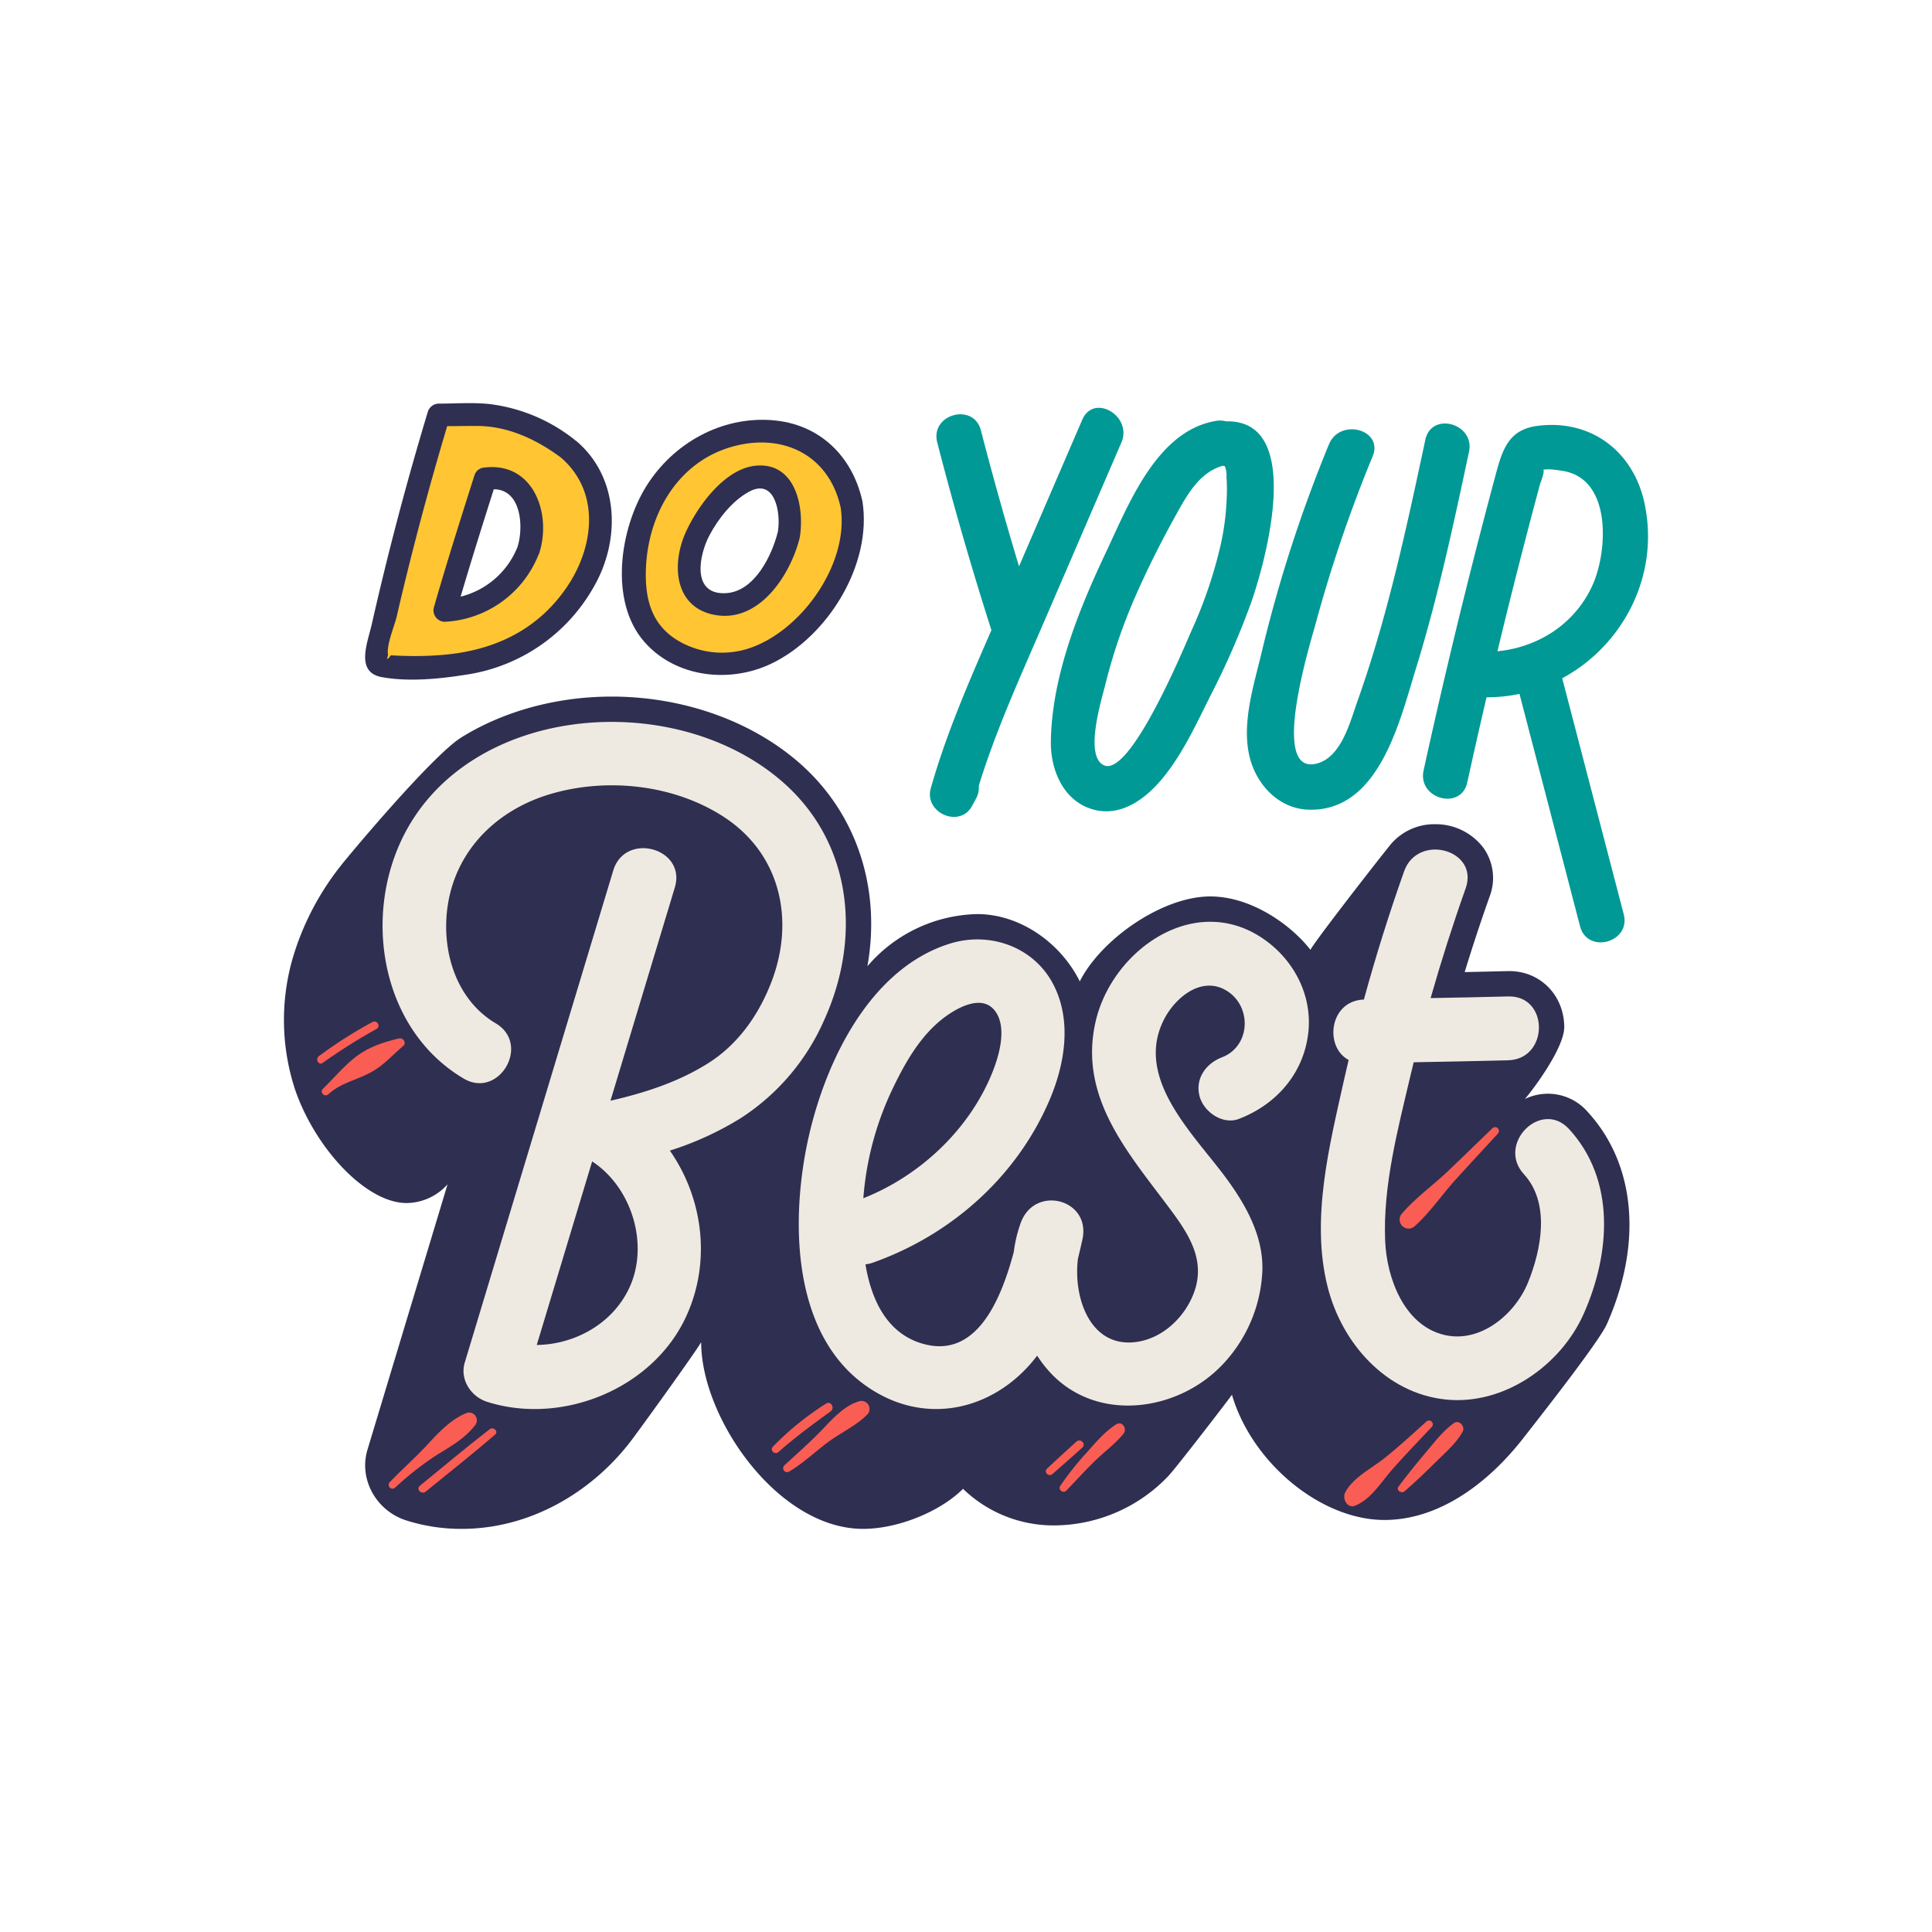 <svg id="Layer_1" height="512" viewBox="0 0 512 512" width="512" xmlns="http://www.w3.org/2000/svg" data-name="Layer 1"><path d="m152.82 116.95c-.14-.11-.28-.2-.42-.29-.07-.06-.12-.12-.19-.18a45.083 45.083 0 0 0 -22.46-9.4c-4.41-.47-9.04-.12-13.48-.12a3.085 3.085 0 0 0 -2.9 2.2q-8.415 27.855-14.84 56.25c-1.1 4.88-4.48 12.76 2.7 14.05 6.97 1.25 15.04.49 22-.62a46.663 46.663 0 0 0 34.1-23.27c7.14-12.3 6.85-28.9-4.51-38.62zm-15.66 27.96a21.928 21.928 0 0 1 -15.09 13.21c2.8-9.52 5.78-19 8.79-28.46 7.27.04 7.96 9.88 6.3 15.25z" fill="#2f2f51"/><path d="m228.57 132.93c-2.64-12.1-11.44-20.63-23.99-21.58-13.46-1.02-26.18 6.12-33.26 17.43-7.04 11.25-10 30.57-.55 41.33 8.33 9.51 22.7 11.04 33.71 5.73 14.97-7.23 26.66-26.25 24.09-42.91zm-40.54 8.9c2.32-4.35 5.95-9.01 10.34-11.45 7.03-3.93 8.61 5.54 7.78 10.5-1.56 6.33-6.2 15.96-13.85 16.32-9.14.43-7.06-10.15-4.27-15.37z" fill="#2f2f51"/><path d="m425.822 350.926c9.517-21.4 7.63-42.421-5.047-56.24a13.966 13.966 0 0 0 -16.679-3.431c1.473-1.608 10.528-13.362 10.448-19.191-.115-8.39-6.389-14.717-14.6-14.718-.156 0-8.017.193-11.787.269 2.046-6.7 4.249-13.373 6.58-19.944a13.779 13.779 0 0 0 -1.54-12.887 15.84 15.84 0 0 0 -12.855-6.361 15.164 15.164 0 0 0 -11.466 4.966c-1.333 1.485-20.309 25.811-21.6 28.329-4.9-6.362-15.449-14.151-26.551-14.151-12.75 0-28.952 11.386-34.572 22.507-5.173-10.4-16.012-17.83-27.139-17.83a39.344 39.344 0 0 0 -29.14 13.822c3.634-20.469-2.7-40.409-17.942-53.8-12.78-11.229-30.949-17.666-49.842-17.666-14.474 0-28.618 3.844-39.826 10.823-7.732 4.815-29.888 31.325-32.037 34.107a72.425 72.425 0 0 0 -12.683 24.481 59.109 59.109 0 0 0 .693 34.861c5.434 15.65 18.865 29.944 29.5 29.944a14.712 14.712 0 0 0 10.872-4.965l-21.225 70.335c-2.349 7.784 2.273 16.195 10.3 18.748a48.251 48.251 0 0 0 14.642 2.234c18.082 0 34.337-9.613 44.73-23.1 2.159-2.8 16.9-23.22 18.762-26.361 0 20.125 20.334 49.46 42.909 49.46 9.22 0 20.437-4.551 26.486-10.614a34.437 34.437 0 0 0 24.345 9.693 41.979 41.979 0 0 0 30.091-13.113c2.225-2.376 15.639-19.827 16.832-21.507 5.275 18.038 23.558 33.182 40.4 33.182 14.552 0 27.646-9.816 37.042-21.981 2.144-2.778 19.707-24.971 21.899-29.901z" fill="#2f2f51"/><path d="m148.679 121.287c-6.36-4.76-13.96-8.34-22.04-8.4-2.7-.01-5.42.03-8.13.05q-5.925 19.815-10.87 39.91-1.275 5.175-2.47 10.38c-.6 2.63-2.87 7.82-2.32 10.41q-.69 1.92.73.03c.78.04 1.57.08 2.35.11 1.31.04 2.62.08 3.94.08a83.723 83.723 0 0 0 8.67-.42c13.19-1.35 24.38-6.93 31.86-18.12 7.06-10.57 8.72-24.99-1.72-34.03zm-5.74 25.21a2.961 2.961 0 0 1 -.28.65 28.263 28.263 0 0 1 -24.79 17.63 3.031 3.031 0 0 1 -2.89-3.8c3.35-11.7 7.04-23.3 10.72-34.9a2.979 2.979 0 0 1 2.09-2.09c13.25-2.06 18.52 11.69 15.15 22.513z" fill="#ffc533"/><path d="m222.788 134.527c-3.05-13.95-15.37-20-28.93-16.1-14.47 4.17-22.2 18.1-22.69 32.44-.25 7.56 1.32 14.28 7.97 18.57a22.836 22.836 0 0 0 18.88 2.53c14.16-4.35 27.07-22.51 24.77-37.44zm-10.85 7.95c-2.42 9.82-10.68 22.66-22.51 20.48-10.76-1.99-11.49-13.42-7.74-21.8 3.07-6.86 10.29-16.95 18.58-17.74 10.59-1.017 13 11.03 11.67 19.06z" fill="#ffc533"/><path d="m297.175 117.281c3.027-7.017-7.308-13.136-10.362-6.057l-16.764 38.864q-5.412-17.91-10.1-36.03c-1.926-7.473-13.5-4.305-11.571 3.19q6.465 25.08 14.356 49.752c-5.981 13.731-12 27.5-16.072 41.927-1.824 6.455 7.7 10.7 10.966 4.623l1.026-1.911a5.937 5.937 0 0 0 .736-3.418c4.585-14.859 11.082-29.043 17.234-43.306z" fill="#009995"/><path d="m325.723 111.663a7.021 7.021 0 0 0 -.706.018 6.379 6.379 0 0 0 -2.765-.134c-15.687 2.571-23.179 22.168-29.126 34.744-7.266 15.365-14.43 33.044-14.634 50.311-.087 7.366 3.234 15.473 10.847 17.814 7.85 2.414 14.719-3.032 19.314-8.856 5.04-6.388 8.5-13.94 12.127-21.18a211.444 211.444 0 0 0 10.839-24.834c3.624-10.38 13.994-47.403-5.896-47.883zm-.627 20.1a67.379 67.379 0 0 1 -1.579 12.511 118.574 118.574 0 0 1 -7.593 22.484c-2.069 4.685-16.492 39.642-23.5 35.989-5.092-2.655-.473-17.347.495-21.328a144.541 144.541 0 0 1 8.3-24.119c3.169-7.188 6.748-14.217 10.56-21.083 2.953-5.32 6.239-11.119 12.315-12.8.155.044.314.083.478.115.029.049.047.086.08.139a6.823 6.823 0 0 1 .379 2.721 46.159 46.159 0 0 1 .069 5.368z" fill="#009995"/><path d="m377.727 116.548c-3.325 15.584-6.655 31.18-10.886 46.549-2.112 7.671-4.452 15.282-7.122 22.778-1.921 5.394-4.188 14.6-10.565 16.422-13.013 3.714-1.845-32.018-.477-37.082a370.588 370.588 0 0 1 15.087-44.277c2.936-7.136-8.669-10.245-11.571-3.19a369.136 369.136 0 0 0 -17.85 55.165c-2.086 8.788-5.477 19.087-3.071 28.117 1.883 7.069 7.656 13.2 15.283 13.529 18.875.81 24.366-23.451 28.647-37.273 5.849-18.881 9.975-38.235 14.1-57.549 1.604-7.53-9.962-10.749-11.575-3.189z" fill="#009995"/><path d="m414 179.746c15.951-8.586 25.9-27 21.832-46.292-2.93-13.878-14.305-22.495-28.549-20.57-7.181.97-9.027 5.9-10.735 12.248q-3.272 12.159-6.366 24.365-6.9 27.229-12.914 54.67c-1.653 7.526 9.913 10.741 11.571 3.19q2.483-11.3 5.108-22.571a41.862 41.862 0 0 0 8.73-.9l16.056 61.589c1.947 7.467 13.524 4.3 11.571-3.19zm-14.6-17.663q2.792-11.282 5.737-22.527 1.472-5.622 2.982-11.234c0-.011 1.477-3.783.794-3.783 1.232-.421 4.15.093 5.12.239 13.267 2 12.07 21.558 7.886 30.559-4.717 10.147-14.382 16.212-25.081 17.256q1.262-5.259 2.562-10.51z" fill="#009995"/><path d="m415.826 299.226c-7.377-8.042-19.319 3.949-11.965 11.965 7.016 7.648 4.624 19.946 1.082 28.675-3.416 8.419-12.621 16.189-22.206 13.9-10.681-2.552-15.238-15.123-15.654-24.886-.624-14.638 3.376-29.659 6.7-43.806.279-1.19.575-2.376.863-3.564 8.341-.161 16.682-.294 25.021-.523 10.867-.3 10.911-17.22 0-16.921-6.844.188-13.69.31-20.536.437q4.176-14.68 9.284-29.077c3.648-10.282-12.7-14.707-16.317-4.5q-5.954 16.782-10.649 33.961c-9.192.317-10.566 12.571-4.049 16.019-.382 1.629-.766 3.257-1.129 4.89-3.938 17.694-9 37.35-4.4 55.374 3.786 14.851 15.43 28.035 31.21 29.712 15.369 1.634 30.5-8.943 36.609-22.686 7.038-15.832 8.58-35.406-3.864-48.97z" fill="#efeae1"/><path d="m207.506 207.314c-30.925-27.165-92.013-20-104.137 23.455-5.65 20.251.769 43.957 19.478 55.044 9.39 5.564 17.912-9.058 8.54-14.611-10.9-6.461-14.681-20.051-12.607-32.019 2.494-14.4 13.216-24.613 26.977-28.722 15-4.48 32.847-2.581 46.074 6.034 14.868 9.684 18.779 26.962 12.839 43.1-3.261 8.86-8.832 16.981-16.857 22.081-7.941 5.047-16.919 7.936-26.032 10.029l17.05-56.5c3.153-10.448-13.174-14.913-16.317-4.5l-39.345 130.38c-1.358 4.5 1.634 9.048 5.909 10.408 19.859 6.314 43.9-3.408 52.748-22.583 6.706-14.524 4.5-31.367-4.309-43.987a83.083 83.083 0 0 0 18.836-8.638 59.161 59.161 0 0 0 22.038-25.911c9.848-21.554 7.609-46.816-10.885-63.06zm-40.837 134.2c-4.471 9.362-14.388 14.787-24.424 14.919l14.682-48.65.007.006c10.555 6.911 15.236 22.211 9.735 33.729z" fill="#efeae1"/><path d="m323.833 280.2c-4.263 1.637-7.2 5.693-5.909 10.407 1.121 4.078 6.119 7.556 10.407 5.909 9.785-3.758 16.957-11.805 18.328-22.4 1.322-10.214-3.79-19.974-12.272-25.593-18.187-12.049-39.855 3.52-44.081 22.384-4.48 20 8.725 34.646 19.791 49.521 4.964 6.673 9.427 13.512 6.367 21.992-2.41 6.681-8.514 12.5-15.786 13.272-11.856 1.254-16.273-11.843-15.017-22.1.414-1.692.8-3.383 1.178-5.061 2.4-10.741-12.591-14.65-16.317-4.5a35.527 35.527 0 0 0 -1.86 7.751c-3.251 12.169-9.522 27.83-23.3 24.536-9.959-2.381-14.37-11.385-16.013-21.251a9.055 9.055 0 0 0 2.05-.475c20.633-7.338 37.946-22.653 46.662-42.895 4.118-9.564 6.089-21.136 1.093-30.792-5.191-10.034-16.909-14.135-27.477-10.818-22.379 7.023-34.35 34.18-38.232 55.4-4.055 22.16-2.538 52.324 20.109 64.252 12.108 6.377 25.7 4.2 35.9-4.664a38.232 38.232 0 0 0 5.4-5.812 33.373 33.373 0 0 0 3.673 4.7c12.491 13.188 33.837 10.071 45.576-2.462a38.455 38.455 0 0 0 10.419-24.389c.46-9.6-4.637-18.338-10.208-25.743-8.553-11.367-23.7-25.924-15.809-41.259 3.127-6.073 10.5-11.938 17.186-7.146 6.109 4.376 5.52 14.404-1.858 17.236zm-87.56 8.923c3.347-7.063 7.4-14.427 13.708-19.28 3.4-2.619 10.167-6.551 13.674-1.984 3.337 4.344 1.13 11.881-.679 16.377-6.059 15.066-19.149 27.367-34.184 33.31.095-1.2.208-2.36.337-3.45a81.4 81.4 0 0 1 7.144-24.972z" fill="#efeae1"/><g fill="#fa5d53"><path d="m105.741 275.186c-4.234 1.049-7.9 2.176-11.4 4.844-3.149 2.4-5.92 5.752-8.775 8.536-.941.918.475 2.316 1.436 1.436 3.378-3.092 7.477-3.732 11.353-5.855 3.31-1.813 5.687-4.565 8.528-7 .929-.801-.074-2.226-1.142-1.961z"/><path d="m98.72 270.845a115.554 115.554 0 0 0 -14.22 9.055c-1.041.772-.048 2.54 1.033 1.767a148.787 148.787 0 0 1 14.255-8.983c1.202-.67.137-2.484-1.068-1.839z"/><path d="m123.329 374.586c-4.064 1.783-7.151 5.1-10.114 8.313-3.177 3.442-6.705 6.518-9.938 9.905a1.016 1.016 0 0 0 1.436 1.436 80.078 80.078 0 0 1 11.345-8.847c3.518-2.148 7.2-4.272 9.761-7.581a2.065 2.065 0 0 0 -2.49-3.226z"/><path d="m129.764 378.76c-6.275 4.867-12.366 9.97-18.513 15-1.091.892.464 2.427 1.547 1.547 6.156-5.006 12.378-9.942 18.4-15.107 1.013-.87-.428-2.221-1.434-1.44z"/><path d="m227.8 371.325c-3.949 1.089-7.063 4.575-9.813 7.447-3.246 3.39-6.73 6.422-10.161 9.61a1.036 1.036 0 0 0 1.25 1.62c3.824-2.214 7.025-5.384 10.584-7.984 3.285-2.4 7.349-4.27 10.193-7.167a2.126 2.126 0 0 0 -2.053-3.526z"/><path d="m218.9 371.976a77.041 77.041 0 0 0 -14.052 11.377c-.94.941.467 2.313 1.447 1.448 4.4-3.887 9.067-7.318 13.812-10.761 1.221-.884.136-2.883-1.207-2.064z"/><path d="m295.785 377.476c-3.081 1.957-5.588 4.993-8 7.694a78.33 78.33 0 0 0 -6.825 8.636c-.65.972.808 2.07 1.607 1.24 2.468-2.563 4.865-5.2 7.4-7.692 2.511-2.471 5.523-4.655 7.751-7.375 1.069-1.306-.291-3.545-1.933-2.503z"/><path d="m285.276 382.032q-3.954 3.536-7.813 7.173c-.962.9.457 2.283 1.436 1.436q4.016-3.472 7.945-7.041c1.056-.963-.507-2.516-1.568-1.568z"/><path d="m385.275 377.144c-2.888 2.059-5.088 5-7.358 7.693-2.516 2.987-4.992 6-7.309 9.14-.728.988.783 1.953 1.607 1.24 3.03-2.621 5.9-5.406 8.752-8.223 2.344-2.318 5-4.624 6.637-7.52.786-1.389-.878-3.365-2.329-2.33z"/><path d="m377.987 376.736c-3.641 3.313-7.286 6.643-11.13 9.721-3.348 2.679-8.417 5.174-10.386 9.107-.807 1.612.589 4.307 2.656 3.454 4.256-1.755 6.767-6.082 9.731-9.464 3.411-3.892 7.02-7.614 10.566-11.382a1.016 1.016 0 0 0 -1.437-1.436z"/><path d="m395.5 299c-3.945 3.806-7.867 7.638-11.838 11.417-3.953 3.762-8.545 7.018-12.1 11.155a2.384 2.384 0 0 0 3.37 3.37c4.051-3.656 7.206-8.339 10.871-12.384 3.684-4.065 7.422-8.082 11.134-12.121a1.016 1.016 0 0 0 -1.437-1.437z"/></g></svg>